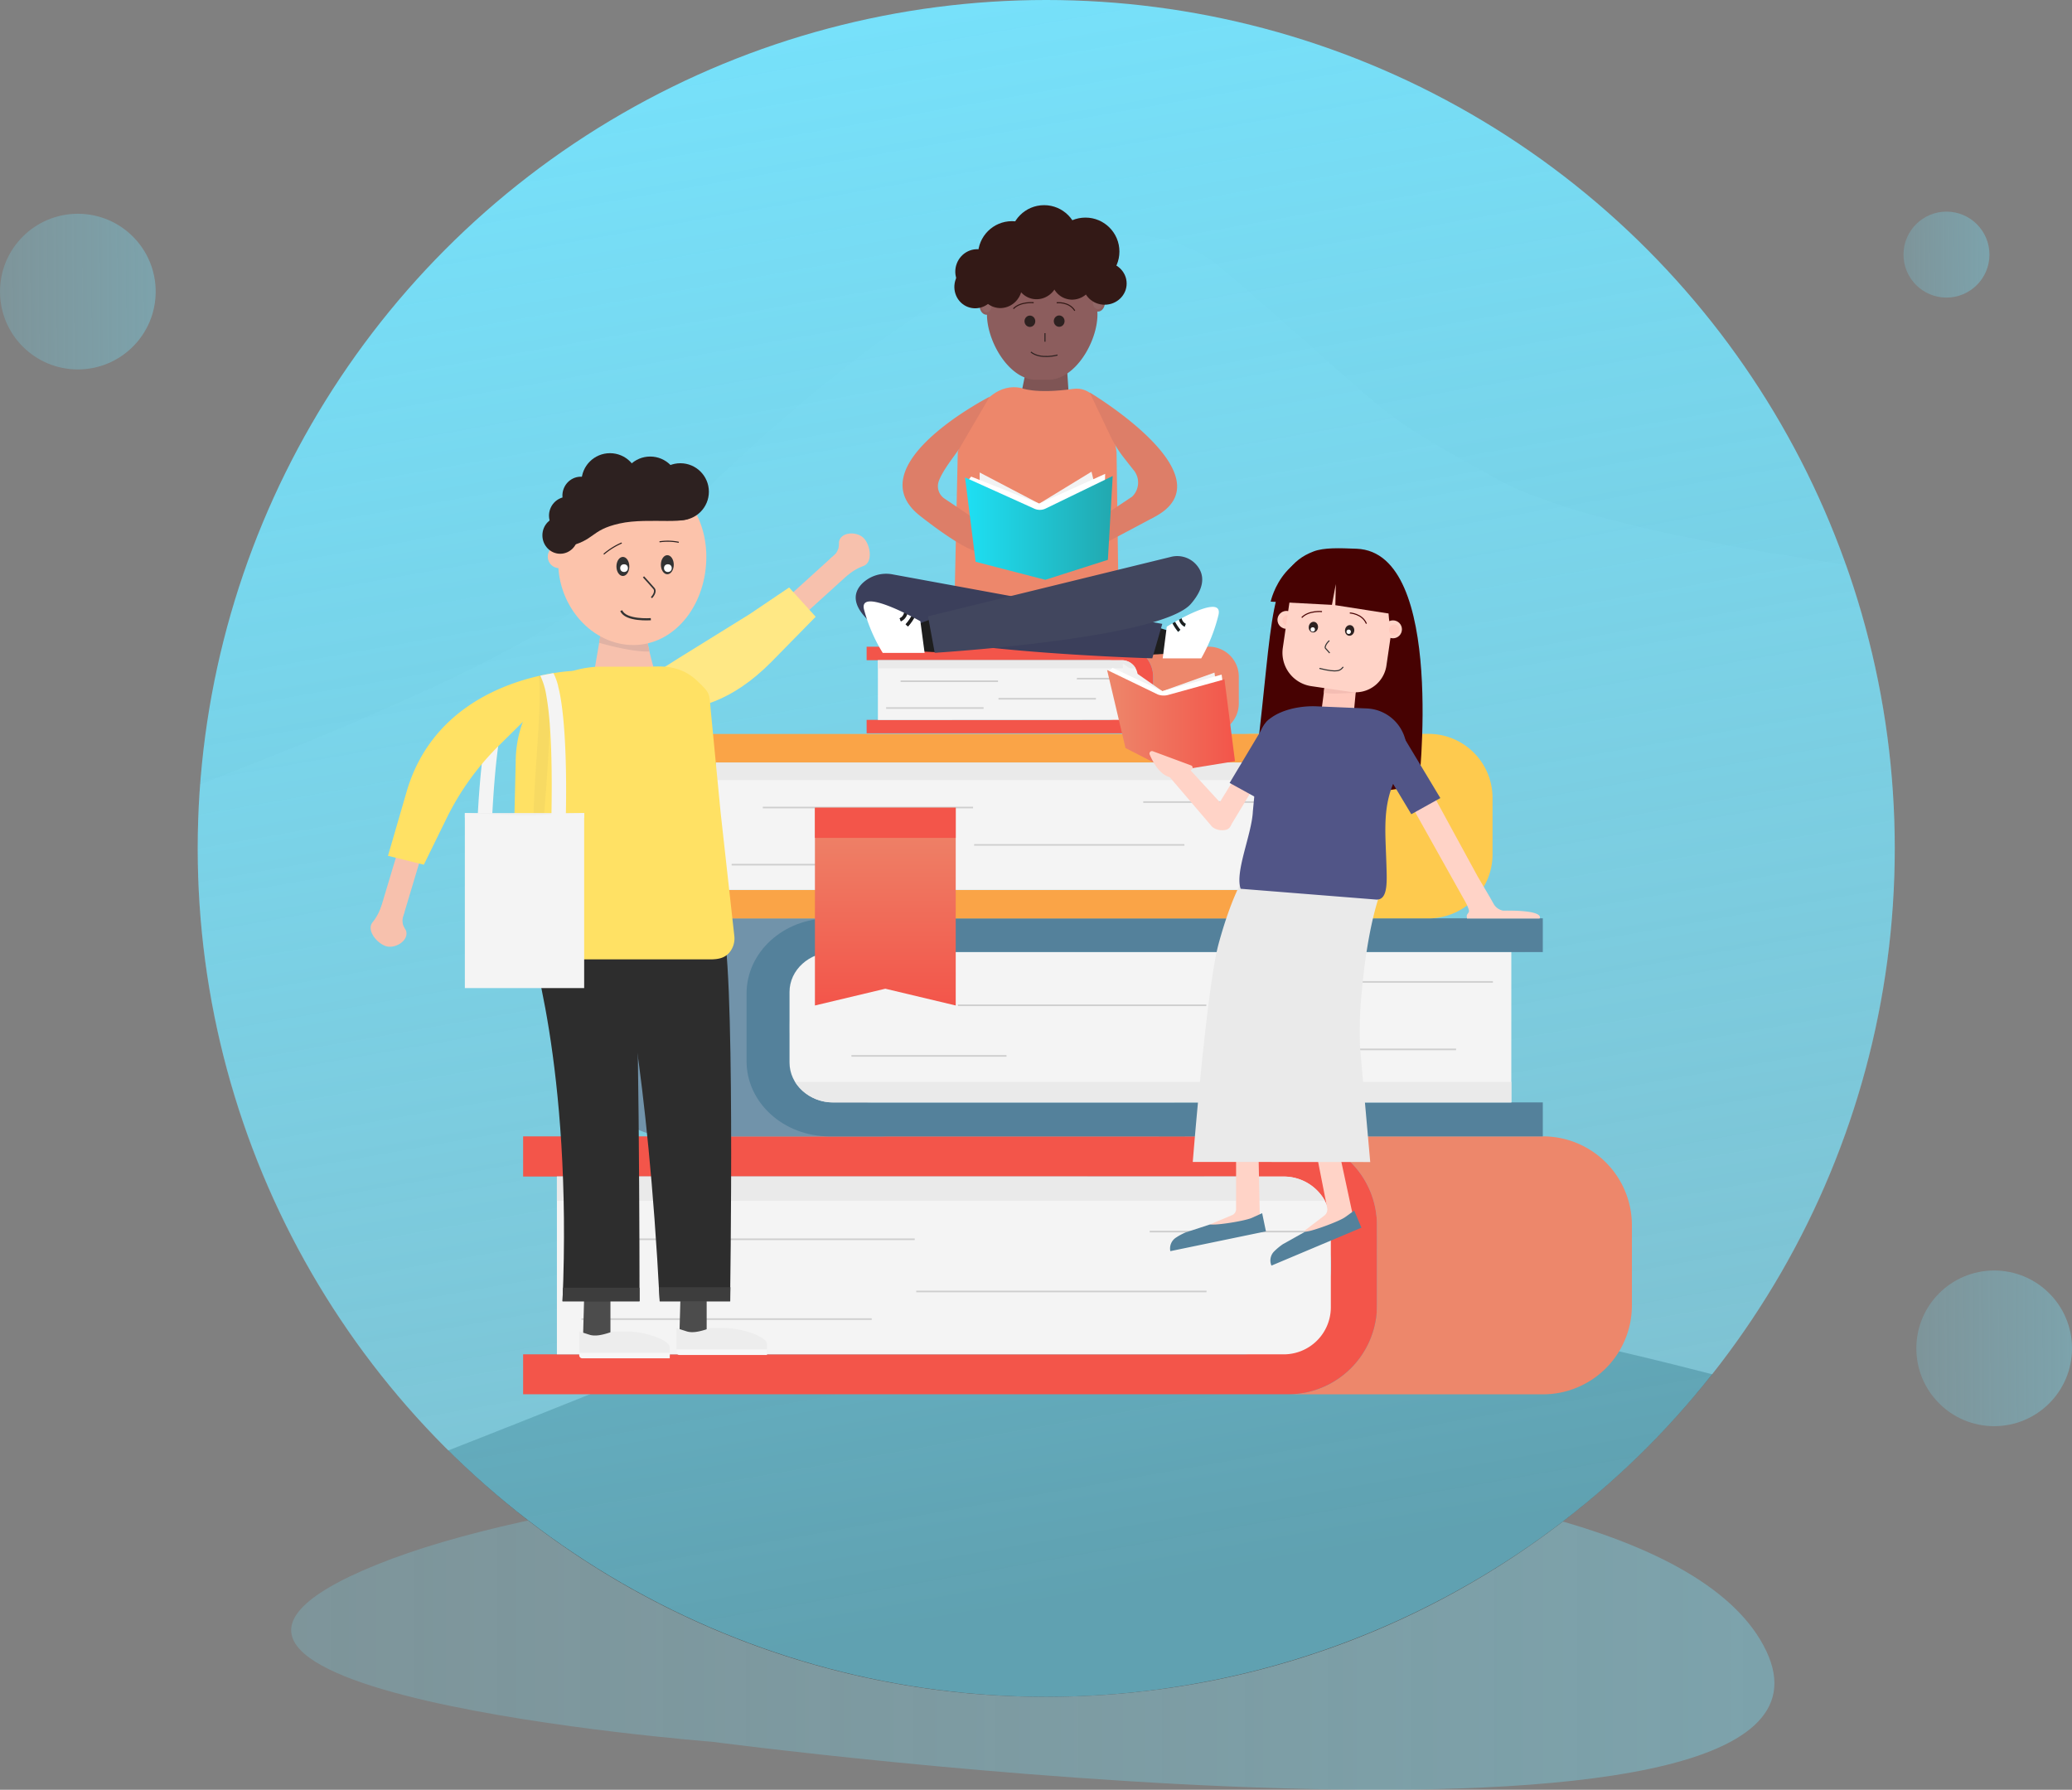 <svg xmlns="http://www.w3.org/2000/svg" xmlns:xlink="http://www.w3.org/1999/xlink" viewBox="0 0 968.31 836.51"><rect x="0" y="0" width="968.31" height="836.51" fill="#808080" stroke="none"/><defs><style>.cls-1,.cls-2,.cls-3,.cls-4{opacity:0.35;}.cls-1{fill:url(#linear-gradient);}.cls-2{fill:url(#linear-gradient-2);}.cls-3{fill:url(#linear-gradient-3);}.cls-4{fill:url(#linear-gradient-4);}.cls-5{fill:#8c8c8c;}.cls-6{fill:#3f3f3f;}.cls-7{fill:url(#linear-gradient-5);}.cls-8{fill:#ed876b;}.cls-9{fill:#f3554a;}.cls-10{fill:#f4f4f4;}.cls-11,.cls-31,.cls-32,.cls-34,.cls-43,.cls-44,.cls-54{fill:none;stroke-miterlimit:10;}.cls-11{stroke:#cecece;}.cls-11,.cls-31{stroke-width:0.75px;}.cls-12{fill:#eaeaea;}.cls-13{fill:#7193aa;}.cls-14{fill:#54819b;}.cls-15{fill:#feca4e;}.cls-16{fill:#faa447;}.cls-17{fill:url(#linear-gradient-6);}.cls-18{fill:#4c4c4c;}.cls-19{fill:#f7c1ad;}.cls-20{fill:#ffe885;}.cls-21{fill:#2d2d2d;}.cls-22{fill:#e0b2a4;}.cls-23{fill:#fcc3ab;}.cls-24{fill:#ffe164;}.cls-25{fill:#595959;opacity:0.05;}.cls-26{fill:#efefef;}.cls-27{fill:#ededed;}.cls-28{fill:#f7f7f7;}.cls-29{fill:#2d2120;}.cls-30{fill:#333;}.cls-31,.cls-32,.cls-43{stroke:#333;}.cls-33{fill:#3d3d3d;}.cls-34{stroke:#2d2120;}.cls-34,.cls-43,.cls-44,.cls-54{stroke-width:0.5px;}.cls-35{fill:#fff;}.cls-36{fill:#470202;}.cls-37{fill:#ffc9bd;}.cls-38{fill:#ffd3c7;}.cls-39{fill:#f4bdb3;}.cls-40{fill:#515587;}.cls-41{fill:#f2f2f2;}.cls-42{fill:url(#linear-gradient-7);}.cls-44{stroke:#470202;}.cls-45{fill:#7f5555;}.cls-46{fill:#1e1e1e;}.cls-47{fill:#8c5d5d;}.cls-48{fill:#3b3f5b;}.cls-49{fill:#916666;}.cls-50{fill:#41465e;}.cls-51{fill:#dd7e68;}.cls-52{fill:#331916;}.cls-53{fill:url(#linear-gradient-8);}.cls-54{stroke:#331916;}</style><linearGradient id="linear-gradient" y1="136.57" x2="72.76" y2="136" gradientUnits="userSpaceOnUse"><stop offset="0" stop-color="#76e3fd" stop-opacity="0.6"/><stop offset="1" stop-color="#76e3fd"/></linearGradient><linearGradient id="linear-gradient-2" x1="895.56" y1="630.48" x2="968.31" y2="629.9" xlink:href="#linear-gradient"/><linearGradient id="linear-gradient-3" x1="889.57" y1="119.16" x2="929.74" y2="118.84" xlink:href="#linear-gradient"/><linearGradient id="linear-gradient-4" x1="136.07" y1="761.24" x2="829.24" y2="761.24" xlink:href="#linear-gradient"/><linearGradient id="linear-gradient-5" x1="549.25" y1="738.59" x2="411.51" y2="-42.58" xlink:href="#linear-gradient"/><linearGradient id="linear-gradient-6" x1="413.74" y1="469.95" x2="413.74" y2="377.51" gradientUnits="userSpaceOnUse"><stop offset="0" stop-color="#f3554a"/><stop offset="1" stop-color="#ed876b"/></linearGradient><linearGradient id="linear-gradient-7" x1="-247.26" y1="336.9" x2="-187.49" y2="336.9" gradientTransform="matrix(-1, 0, 0, 1, 329.89, 0)" xlink:href="#linear-gradient-6"/><linearGradient id="linear-gradient-8" x1="450.97" y1="246.73" x2="519.96" y2="246.73" gradientUnits="userSpaceOnUse"><stop offset="0" stop-color="#1ee0f4"/><stop offset="1" stop-color="#22a8af"/></linearGradient></defs><title>background svg00</title><g id="Layer_2" data-name="Layer 2"><g id="Layer_4" data-name="Layer 4"><circle class="cls-1" cx="36.38" cy="136.29" r="36.38"/><circle class="cls-2" cx="931.94" cy="630.19" r="36.38"/><circle class="cls-3" cx="909.65" cy="119" r="20.09"/><path class="cls-4" d="M332.77,814.08s-303.31-23.5-156.65-82.81,595.29-74,649.36,40.47S332.77,814.08,332.77,814.08Z"/><path class="cls-5" d="M572.24,126.49C487.14,53.07,319,242.51,280.13,276.4,248.3,304.19,158.7,341.57,93.52,366.54q-1.12,14.85-1.13,30c0,219,177.54,396.55,396.55,396.55S885.48,615.55,885.48,396.54A395.62,395.62,0,0,0,862.76,264c-59.49-8.74-131.18-22.33-163.44-40.25C639.25,190.4,657.34,199.91,572.24,126.49Z"/><path class="cls-6" d="M563.08,504.78c-15.42-8.22-17.68,2.58-11.77,20.1C564.71,515.43,569.76,508.35,563.08,504.78Z"/><path class="cls-6" d="M800.14,642.31c-52.63-13.58-127.45-30.85-161.26-29-36,1.94-76.4-55.27-87.57-88.41-52.8,37.22-235.25,111.28-341.77,153a395.31,395.31,0,0,0,279.4,115.16C615.11,793.09,727.51,734.15,800.14,642.31Z"/><circle class="cls-7" cx="488.94" cy="396.54" r="396.54"/><path class="cls-8" d="M721.07,531.12H601.93a41.57,41.57,0,0,1,41.57,41.57v37.43a41.57,41.57,0,0,1-41.57,41.57H721.07a41.57,41.57,0,0,0,41.57-41.57V572.69A41.57,41.57,0,0,0,721.07,531.12Z"/><path class="cls-9" d="M643.5,610.12V572.69a41.57,41.57,0,0,0-41.57-41.57H244.47v18.77H580.4A41.57,41.57,0,0,1,622,591.46h0A41.57,41.57,0,0,1,580.4,633H244.47v18.66H601.93A41.57,41.57,0,0,0,643.5,610.12Z"/><path class="cls-10" d="M599.94,633a22,22,0,0,0,22-22V571.93a22,22,0,0,0-22-22H260.26V633Z"/><line class="cls-11" x1="621.97" y1="575.62" x2="537.28" y2="575.62"/><line class="cls-11" x1="563.84" y1="603.61" x2="428.2" y2="603.61"/><line class="cls-11" x1="427.48" y1="579.21" x2="291.84" y2="579.21"/><line class="cls-11" x1="407.38" y1="616.53" x2="271.74" y2="616.53"/><path class="cls-12" d="M619.19,561.26a22,22,0,0,0-19.25-11.37H260.26v11.37Z"/><path class="cls-13" d="M313.07,531.12H415A35.36,35.36,0,0,1,379.46,496V464.35A35.36,35.36,0,0,1,415,429.21h-102a35.36,35.36,0,0,0-35.59,35.14V496A35.36,35.36,0,0,0,313.07,531.12Z"/><path class="cls-14" d="M348.89,464.35V496c0,19.4,17.35,35.13,38.76,35.13H721V515.25H407.73c-21.41,0-38.76-15.73-38.76-35.13h0c0-19.41,17.35-35.14,38.76-35.14H721V429.21H387.65C366.24,429.21,348.89,444.94,348.89,464.35Z"/><path class="cls-10" d="M389.51,445c-11.34,0-20.54,8.34-20.54,18.63v33c0,10.29,9.2,18.62,20.54,18.62H706.29V445Z"/><line class="cls-11" x1="397.89" y1="493.51" x2="470.38" y2="493.51"/><line class="cls-11" x1="447.65" y1="469.85" x2="563.75" y2="469.85"/><line class="cls-11" x1="564.36" y1="490.48" x2="680.47" y2="490.48"/><line class="cls-11" x1="581.56" y1="458.93" x2="697.67" y2="458.93"/><path class="cls-12" d="M371.56,505.64a20.9,20.9,0,0,0,17.95,9.61H706.29v-9.61Z"/><path class="cls-15" d="M667.4,343H581.1a29.92,29.92,0,0,1,30.11,29.73v26.78a29.92,29.92,0,0,1-30.11,29.73h86.3a29.92,29.92,0,0,0,30.11-29.73V372.77A29.92,29.92,0,0,0,667.4,343Z"/><path class="cls-16" d="M637.08,399.55V372.77c0-16.42-14.69-29.73-32.8-29.73H322.17v13.43H587.28c18.12,0,32.81,13.31,32.81,29.73h0c0,16.42-14.69,29.73-32.81,29.73H322.17v13.35H604.28C622.39,429.28,637.08,416,637.08,399.55Z"/><path class="cls-10" d="M602.7,415.93c9.61,0,17.39-7.05,17.39-15.76V372.23c0-8.71-7.78-15.76-17.39-15.76H334.63v59.46Z"/><line class="cls-11" x1="595.62" y1="374.87" x2="534.27" y2="374.87"/><line class="cls-11" x1="553.51" y1="394.89" x2="455.25" y2="394.89"/><line class="cls-11" x1="454.73" y1="377.43" x2="356.48" y2="377.43"/><line class="cls-11" x1="440.18" y1="404.13" x2="341.92" y2="404.13"/><path class="cls-12" d="M617.9,364.6a17.69,17.69,0,0,0-15.2-8.13H334.63v8.13Z"/><polygon class="cls-17" points="446.64 469.95 413.74 462.11 380.84 469.95 380.84 377.51 446.64 377.51 446.64 469.95"/><path class="cls-8" d="M564.93,302.26h-40a14,14,0,0,1,14,13.95v12.56a14,14,0,0,1-14,14h40a14,14,0,0,0,14-14V316.21A14,14,0,0,0,564.93,302.26Z"/><path class="cls-9" d="M538.9,328.77V316.21a14,14,0,0,0-14-13.95H405v6.3H517.72a14,14,0,0,1,13.95,13.95h0a14,14,0,0,1-13.95,13.95H405v6.26h120A14,14,0,0,0,538.9,328.77Z"/><path class="cls-10" d="M524.27,336.46a7.39,7.39,0,0,0,7.4-7.39V316a7.39,7.39,0,0,0-7.4-7.39h-114v27.9Z"/><line class="cls-11" x1="531.67" y1="317.19" x2="503.25" y2="317.19"/><line class="cls-11" x1="512.16" y1="326.59" x2="466.63" y2="326.59"/><line class="cls-11" x1="466.39" y1="318.4" x2="420.87" y2="318.4"/><line class="cls-11" x1="459.65" y1="330.92" x2="414.12" y2="330.92"/><path class="cls-12" d="M530.74,312.37a7.39,7.39,0,0,0-6.47-3.81h-114v3.81Z"/><rect class="cls-9" x="380.84" y="377.51" width="65.8" height="14.1"/><path class="cls-10" d="M228.44,336.34c.46-2,1-3.83,1.5-5.5a22.21,22.21,0,0,1,3.57-7.35c2,.29,4.22.66,6.55,1.14-1.95,1.7-3.55,5.65-4.86,11-3.4,13.85-4.91,37.2-5.66,56.3l-6.72,0S223.65,356.93,228.44,336.34Z"/><polygon class="cls-18" points="273.11 601.94 272.46 625.44 285.28 625.44 285.28 601.94 273.11 601.94"/><polygon class="cls-19" points="367.87 294.44 400.38 264.94 392.47 257.04 359.96 286.54 367.87 294.44"/><path class="cls-20" d="M291.9,325.12s31.3,22,68.7-15.86l20.6-21-12.42-13.68-18.55,12.52L316.84,307.8c-2.69,1.66-10.16,6.67-13.12,7.78Z"/><path class="cls-19" d="M392.06,253.29c.89-4.71,8.07-5,11.35-2s4.78,11.52.1,13.25c-6.87,2.55-7.91,6.08-9.75,4.48-1.05-.91-5.6-3.11-5.82-7.13-.07-1.24.86-1.16,2.27-2.55a11.8,11.8,0,0,0,1.64-3.16A14.05,14.05,0,0,0,392.06,253.29Z"/><path class="cls-21" d="M246.77,437.41s20.81,60.5,16.11,170.8h36s0-169.33-3.43-179.94c-3.64-11.28-48.72,9.14-48.72,9.14"/><path class="cls-21" d="M290.28,448s12.31,50.23,18,160.19h32.9s2.66-166.46-4.07-176.25S290.28,448,290.28,448"/><path class="cls-19" d="M298.64,271.3s2.18,35.7,12.43,55.43-8.07,16-8.07,16l-27.24-17.49L283.33,281Z"/><path class="cls-22" d="M303.49,304.46a232.12,232.12,0,0,1-4.85-33.16L283.33,281,280,300.43C285.46,302,297,304.88,303.49,304.46Z"/><path class="cls-23" d="M329.78,265.84c-2.44,21.62-18.25,37.58-37.21,35.45s-33.88-21.56-31.45-43.18,21.3-37.25,40.26-35.11S332.21,244.22,329.78,265.84Z"/><polygon class="cls-19" points="189.15 387.03 176.54 429.09 187.39 431.77 200 389.71 189.15 387.03"/><path class="cls-19" d="M189.68,434.77c1.67,4.49-4.33,8.45-8.66,7.61S171,435,174.09,431.09c4.57-5.74,3.64-9.29,6-8.88,1.37.24,6.4-.22,8.66,3.11.7,1-.13,1.44-.62,3.35a11.69,11.69,0,0,0,.22,3.55A14.56,14.56,0,0,0,189.68,434.77Z"/><path class="cls-24" d="M181.32,400l16.75,4.15,10.66-21.75a125.33,125.33,0,0,1,24.4-33.91l15.05-14.86L268,313.57s-61.94,1.73-77.94,56.32Z"/><path class="cls-24" d="M343.15,437.29a10.29,10.29,0,0,1-2.27,7.9c-2.16,2.5-4.92,3.21-9,3.21H256.35c-8.45,0-17-12.63-17-23.51L241,356.3c0-20.68,11.25-38.57,27-42.8a48.61,48.61,0,0,1,11.44-1.89h23.05c5.17,0,14.88-1.53,23.46,6.74,6.48,6.26,5.32,5.33,6.4,15.67l4.39,45.47Z"/><path class="cls-25" d="M257.29,324.45c0-.25,0-.51,0-.76a78.2,78.2,0,0,0-.65-8.74c-1.49.27-3.09.6-4.79,1a100.3,100.3,0,0,1,.29,13l0,.76c-.46,14.74-2.44,34.85-2.88,53.08l4.84-.23s2.79-30.77,3.22-55.76C257.31,326,257.3,325.23,257.29,324.45Z"/><rect class="cls-26" x="217.24" y="380.02" width="55.79" height="2.15"/><polygon class="cls-18" points="318.08 603.51 317.43 627.01 330.25 627.01 330.25 603.51 318.08 603.51"/><path class="cls-27" d="M316.15,620.74l4.63,1.48c2.89,1,6.59,0,9.67-1l1.56-.5h5.49a41.27,41.27,0,0,1,12.79,2c4,1.32,8.16,3.23,8.16,5.53V632h-42.3"/><path class="cls-28" d="M316.15,630.69V632a1.36,1.36,0,0,0,1.43,1.29h40.87v-2.58Z"/><path class="cls-27" d="M270.71,622.31l4.63,1.48c2.89,1,6.59,0,9.67-1l1.57-.5h5.48a41.23,41.23,0,0,1,12.79,2c4,1.32,8.17,3.23,8.17,5.53v3.76H270.71"/><path class="cls-28" d="M270.71,632.26v1.29a1.38,1.38,0,0,0,1.44,1.29H313v-2.58Z"/><circle class="cls-23" cx="261.35" cy="260.18" r="5.37"/><circle class="cls-29" cx="303.86" cy="226.7" r="13.32"/><circle class="cls-29" cx="285.06" cy="225.13" r="13.32"/><ellipse class="cls-29" cx="261.8" cy="250.2" rx="8.32" ry="8.62"/><circle class="cls-29" cx="317.96" cy="229.83" r="13.32"/><path class="cls-29" d="M264.45,255.68c14.1-3.13,11-7.83,25.07-11s34.1,1.56,34.28-4.7-18-15.64-18-15.64l-34.08,2.32-10.43,10.18s-6.26,18.8-3.13,18.8Z"/><ellipse class="cls-29" cx="264.93" cy="240.8" rx="8.62" ry="8.32" transform="translate(-54.43 402.61) rotate(-69.14)"/><ellipse class="cls-29" cx="271.2" cy="231.4" rx="8.62" ry="8.32" transform="translate(-41.61 402.42) rotate(-69.14)"/><ellipse class="cls-30" cx="311.86" cy="263.94" rx="3.01" ry="4.46"/><ellipse class="cls-30" cx="291.09" cy="264.75" rx="3.01" ry="4.46"/><path class="cls-31" d="M300.73,269.61c2,2.28,3.43,3.72,4.86,5.43s-1.14,4.3-1.14,4.3"/><path class="cls-32" d="M304.15,289.4s-11.8.89-13.81-4"/><path class="cls-33" d="M263.11,601.87c-.07,2.1-.14,4.19-.23,6.34h36s0-2.31,0-6.34Z"/><path class="cls-33" d="M308,601.64c.12,2.17.24,4.35.36,6.57h32.9s0-2.4.09-6.57Z"/><path class="cls-34" d="M290.55,253.78a33.31,33.31,0,0,0-8.39,5.24"/><path class="cls-34" d="M317.21,253.46a26.34,26.34,0,0,0-9-.23"/><circle class="cls-35" cx="291.64" cy="265.53" r="1.81"/><path class="cls-10" d="M262,326.28q-.49-2.91-1.14-5.4a.85.85,0,0,0,0-.17,27.87,27.87,0,0,0-2.21-6.09c-1.85.3-3.93.69-6.16,1.19a33.27,33.27,0,0,1,2.84,9.4c.07.36.13.75.19,1.12,2.39,14.12,2.52,36.79,2.17,55.42l6.71.43S265.52,347.12,262,326.28Z"/><path class="cls-10" d="M217.24,461.82H273V380l-24.94,1.1c-1.54.07-3.08.07-4.61,0L217.24,380Z"/><path class="cls-36" d="M652.34,368.83l10.51.65s13.22-111.35-28.82-113c-7.95-.32-15.22-.62-20.18,1.26-21.47,8.18-18.7,32-26.64,95.66l58.62,16.44Z"/><path class="cls-37" d="M629.76,363.92l4.88-51.63-14.46-2.11s-3.65,39.21-11.39,68.75Z"/><circle class="cls-38" cx="601.19" cy="289.72" r="4.19"/><circle class="cls-37" cx="601.8" cy="289.97" r="2.46"/><path class="cls-39" d="M633.46,323.88l1.18-11.59-14.46-2.11s-.5,5.33-1.51,13.52C622.48,324.72,628.63,323.81,633.46,323.88Z"/><path class="cls-38" d="M615.59,265.91h18.73a15.79,15.79,0,0,1,15.79,15.79v28.58a12,12,0,0,1-12,12H611.8A10.79,10.79,0,0,1,601,311.5v-31A14.58,14.58,0,0,1,615.59,265.91Z" transform="translate(1202.07 675.5) rotate(-171.69)"/><path class="cls-38" d="M609.93,575l9.16-7a3.67,3.67,0,0,0,1.1-3.63l-5.1-25.94,10.35-2,6.92,32.2-1,.19,0,.09-3.09,4.65-18.56,6Z"/><path class="cls-14" d="M594.23,591.51l42-17.7-3.37-8-4.15,3c-2.58,1.92-13.79,6-17.15,6.62l-1.71.3-10.32,5.78a28.78,28.78,0,0,0-4.22,3.52,6,6,0,0,0-1.12,6.48Z"/><path class="cls-38" d="M565.54,572.22l10.33-4.31a3.06,3.06,0,0,0,1.79-2.86V542.51h10.55l.57,28.07h-1v.09l-3.93,3.38-19.37,2Z"/><path class="cls-14" d="M546.94,584.77l44.67-9.25-1.76-8.5-4.66,2.12c-2.89,1.39-14.69,3.26-18.1,3.19l-1.73,0L554.11,576a28.35,28.35,0,0,0-4.82,2.63,6.07,6.07,0,0,0-2.35,6.15Z"/><path class="cls-12" d="M557.42,543.07s6.46-81.32,12.07-101.94,11-29.58,11-29.58l65,4.77s-6.62,14.94-9.53,52.19a181.35,181.35,0,0,0-.36,21.11l4.75,53.5Z"/><path class="cls-40" d="M579.8,415.4l63.38,5.05c5.25.26,5-7.64,4.78-14.78-.4-15.64-2-27.22,3.28-39.78l6.12-14.45a19.45,19.45,0,0,0-18.44-20.31l-23.62-1c-10.66-.51-26,3.66-26.51,14.32l-3.29,34.83C585,389.93,577,407.57,579.8,415.4Z"/><path class="cls-38" d="M648.79,345.12a5.54,5.54,0,0,1,7.81,2.21l33.89,62.18,5.81,9.89,1.69,3a6.4,6.4,0,0,0,4.47,3.22c20.34-.29,17,3.68,17,3.68H685.59l-.11-.64c-.29-1.72,1.35-1.71.95-3.4a17.66,17.66,0,0,0-1.52-3.55h0L646.7,353.39A6.25,6.25,0,0,1,648.79,345.12Z"/><path class="cls-40" d="M659.55,380.55,673.11,373l-16.57-27.56a6.46,6.46,0,0,0-8.62-2.22l-2.63,1.46A5.93,5.93,0,0,0,643,353Z"/><ellipse class="cls-36" cx="610.41" cy="267.86" rx="5.85" ry="5.6"/><path class="cls-36" d="M654.74,281.37l-5.31-4.06s-2.1,11.57,1.84,20.15,4.41,11.15,4.41,11.15l3-20.06Z"/><ellipse class="cls-36" cx="604.79" cy="271.63" rx="4.3" ry="4.12"/><ellipse class="cls-36" cx="646.59" cy="273.81" rx="5.85" ry="5.6"/><circle class="cls-38" cx="650.98" cy="294.14" r="4.19"/><circle class="cls-37" cx="651.59" cy="294.4" r="2.46"/><polygon class="cls-41" points="567.57 314.36 543.23 323.05 547.76 344.03 570.09 334.15 567.57 314.36"/><path class="cls-36" d="M632.34,258.63s22.65.89,23.71,29.23l-32-5,.22-9.87-1.81,9.72-28.63-1.51S599.87,252,632.34,258.63Z"/><path class="cls-38" d="M573.76,379.91l-4.09-4.36,22.48-36.46c1.65-2.79,3.27-3.91,5.85-2.15a6.22,6.22,0,0,1,1.69,8.23L574.45,387C575.15,384.43,574.92,381.54,573.76,379.91Z"/><path class="cls-38" d="M553.84,357.26l20.19,22c1.68,1.93,2.55,5.41.38,7.76-1.65,1.78-6.44,1.14-8.11-.79l-22.52-26.36Z"/><path class="cls-40" d="M586.55,372.49l-11.91-6.56,16.52-27.6c1.73-2.9,5.28-4.07,7.93-2.61L601.4,337c2.65,1.46,3.39,5,1.66,7.9Z"/><polygon class="cls-41" points="524.73 310.15 543.23 323.05 538.7 344.23 525.3 334.88 524.73 310.15"/><polygon class="cls-35" points="543.23 323.05 519.92 312.13 518.21 313.68 527.08 347.81 554.84 357.62 576.08 353.99 570.9 315.29 543.23 323.05"/><path class="cls-42" d="M545.74,324.85h0a8,8,0,0,1-4.67-.26l-23.69-11.45,8.6,36.48,21.46,11,29.71-4.84-4.92-38.26Z"/><path class="cls-38" d="M538.74,351.11l17.93,6.65a1.07,1.07,0,0,1,.33,1.79c-3.22,3.09-12.51,9.77-19.74-6.94A1.16,1.16,0,0,1,538.74,351.11Z"/><ellipse class="cls-29" cx="613.74" cy="293.08" rx="2.5" ry="2.17" transform="translate(234.98 857.98) rotate(-81.68)"/><ellipse class="cls-29" cx="630.68" cy="294.62" rx="2.5" ry="2.17" transform="translate(247.95 876.06) rotate(-81.68)"/><path class="cls-43" d="M621.24,299.41c-1.66,1.5-2.19,3.14-1.83,3.56s2,2.24,2,2.24"/><path class="cls-43" d="M627.72,311.71c-1.31,1.61-2.28,2.9-11.11.68"/><path class="cls-44" d="M630.8,286.49s5.82.28,7.76,5"/><path class="cls-44" d="M617.81,285.85s-6.24-.62-9.47,2.81"/><circle class="cls-35" cx="613.49" cy="294.2" r="1.03"/><circle class="cls-35" cx="630.29" cy="295.27" r="1.03"/><path class="cls-45" d="M483.94,143.54s-4.8,45.21-15.9,70.9,6.3,19.53,6.3,19.53l26.79-24.18-3.65-55.17Z"/><polygon class="cls-46" points="548.32 295.49 535.75 291.6 534.98 306.13 556.01 304.95 548.32 295.49"/><path class="cls-35" d="M545.27,292.89s1.05-.64,2.67-1.57a23.19,23.19,0,0,0,2.65,4l1-1a21.42,21.42,0,0,1-2.47-3.7l1.81-1a5.12,5.12,0,0,0,2.68,3.31l.25-.69.26-.7a3.56,3.56,0,0,1-1.93-2.58l.5-.27c7.69-4,18.36-8.38,16.75-1.29a78.92,78.92,0,0,1-8.07,20.31h-18Z"/><path class="cls-46" d="M550.59,295.33a23.19,23.19,0,0,1-2.65-4l1.22-.68a21.42,21.42,0,0,0,2.47,3.7Z"/><path class="cls-46" d="M554.16,291.56l-.26.7.26-.7-.26.7-.25.69a5.12,5.12,0,0,1-2.68-3.31l1.26-.66A3.56,3.56,0,0,0,554.16,291.56Z"/><path class="cls-8" d="M477.07,181.3s6.56,3,24.44.46c16.14-2.3,20.29,29.51,20.29,29.51l1,74.14-76.87,2,1.67-76.13S457.15,177.32,477.07,181.3Z"/><path class="cls-47" d="M489.87,177.51h-5.63c-12.65,0-23-17.89-23-30.55h0a23.08,23.08,0,0,1,23-23h5.63a23.09,23.09,0,0,1,23,23h0C512.89,159.62,502.53,177.51,489.87,177.51Z"/><path class="cls-48" d="M543.17,291.59l-125.85-23.1a16,16,0,0,0-14.42,4.27c-3.53,3.58-5.21,9,2.23,16.54,14.87,15,133.37,18.39,133.37,18.39Z"/><polygon class="cls-46" points="425.31 293.06 437.61 288.45 438.1 304.86 417.66 303.88 425.31 293.06"/><ellipse class="cls-47" cx="461.05" cy="142.86" rx="3.27" ry="4.25"/><ellipse class="cls-49" cx="461.05" cy="142.86" rx="2.38" ry="3.1"/><ellipse class="cls-47" cx="513.11" cy="141.38" rx="3.27" ry="4.25"/><ellipse class="cls-49" cx="513.11" cy="141.38" rx="2.38" ry="3.1"/><path class="cls-50" d="M433.69,288.06,547,260.33a11.88,11.88,0,0,1,12.56,4.2c2.92,3.73,4.06,9.5-3,17.69-14.16,16.36-119.74,22.89-119.74,22.89Z"/><path class="cls-51" d="M441.47,233.09a7,7,0,0,1-2.76-8.18c1.94-5.3,7.29-11.67,9.7-15.37l14.08-24.12S399.83,217.48,430,241.13c27.63,21.64,30.73,16.77,30.73,16.77l3.48-9.57Z"/><path class="cls-51" d="M518.92,203.77l-9.7-20.36s65.87,39.27,30.39,58.17c-27.15,14.46-33.72,17.83-33.72,17.83l-1.6-10.73,24.8-16.56a9.16,9.16,0,0,0,.44-12.7l-4.38-5.58A53.81,53.81,0,0,1,518.92,203.77Z"/><circle class="cls-52" cx="507.27" cy="117.57" r="15.87"/><circle class="cls-52" cx="472.92" cy="119.24" r="15.87"/><ellipse class="cls-52" cx="516.25" cy="132.51" rx="10.27" ry="9.91"/><circle class="cls-52" cx="487.95" cy="111.76" r="15.87"/><ellipse class="cls-52" cx="455.97" cy="133.87" rx="10.27" ry="9.91" transform="translate(168.5 512.28) rotate(-69.14)"/><ellipse class="cls-52" cx="456.4" cy="126.71" rx="10.27" ry="9.91" transform="translate(175.47 508.07) rotate(-69.14)"/><ellipse class="cls-52" cx="487.35" cy="123.12" rx="10.27" ry="9.91" transform="translate(198.75 534.68) rotate(-69.14)"/><ellipse class="cls-52" cx="501.27" cy="129.84" rx="10.27" ry="9.91" transform="translate(201.44 552.01) rotate(-69.14)"/><ellipse class="cls-52" cx="484.64" cy="129.64" rx="10.27" ry="9.91" transform="translate(190.92 536.35) rotate(-69.14)"/><ellipse class="cls-52" cx="467.73" cy="133.77" rx="10.27" ry="9.91" transform="translate(176.17 523.2) rotate(-69.14)"/><ellipse class="cls-29" cx="494.99" cy="150.09" rx="2.52" ry="2.65"/><ellipse class="cls-29" cx="481.3" cy="150.15" rx="2.52" ry="2.65"/><line class="cls-34" x1="488.35" y1="155.71" x2="488.35" y2="159.71"/><polygon class="cls-41" points="510.1 220.46 485.65 235.4 487.2 257.21 516.29 246.01 510.1 220.46"/><polygon class="cls-41" points="457.82 220.83 485.65 235.4 475.39 257.44 457.94 246.84 457.82 220.83"/><polygon class="cls-35" points="485.65 235.4 453.84 222.75 451.85 225.26 460.25 261.5 488.35 265.15 515.32 260.29 516.48 221.47 485.65 235.4"/><path class="cls-53" d="M483.54,237.83,451,223.14l4.94,39.43L488.49,271l29.26-9.35L520,222.48l-31.45,15.26A6.31,6.31,0,0,1,483.54,237.83Z"/><path class="cls-34" d="M481.77,164.53c4.52,3.67,12.44,1.41,12.44,1.41"/><path class="cls-35" d="M430.12,290.36s-1.13-.64-2.9-1.57a24.07,24.07,0,0,1-2.88,4l-1.12-1a21.88,21.88,0,0,0,2.67-3.71l-2-1a5.34,5.34,0,0,1-2.91,3.31l-.28-.7-.28-.69a3.66,3.66,0,0,0,2.1-2.59l-.54-.26c-8.36-4-19.95-8.39-18.2-1.29a76.13,76.13,0,0,0,8.76,20.31h19.56Z"/><path class="cls-46" d="M424.34,292.8a24.07,24.07,0,0,0,2.88-4l-1.33-.69a21.88,21.88,0,0,1-2.67,3.71Z"/><path class="cls-46" d="M420.46,289l.28.69-.27-.7.27.7.28.7a5.34,5.34,0,0,0,2.91-3.31l-1.37-.67A3.66,3.66,0,0,1,420.46,289Z"/><path class="cls-54" d="M493.82,141.51s5.79-.66,8.47,3.72"/><path class="cls-54" d="M483.07,141.48s-6.24-.62-9.48,2.81"/><circle class="cls-35" cx="312.12" cy="265.53" r="1.81"/></g></g></svg>